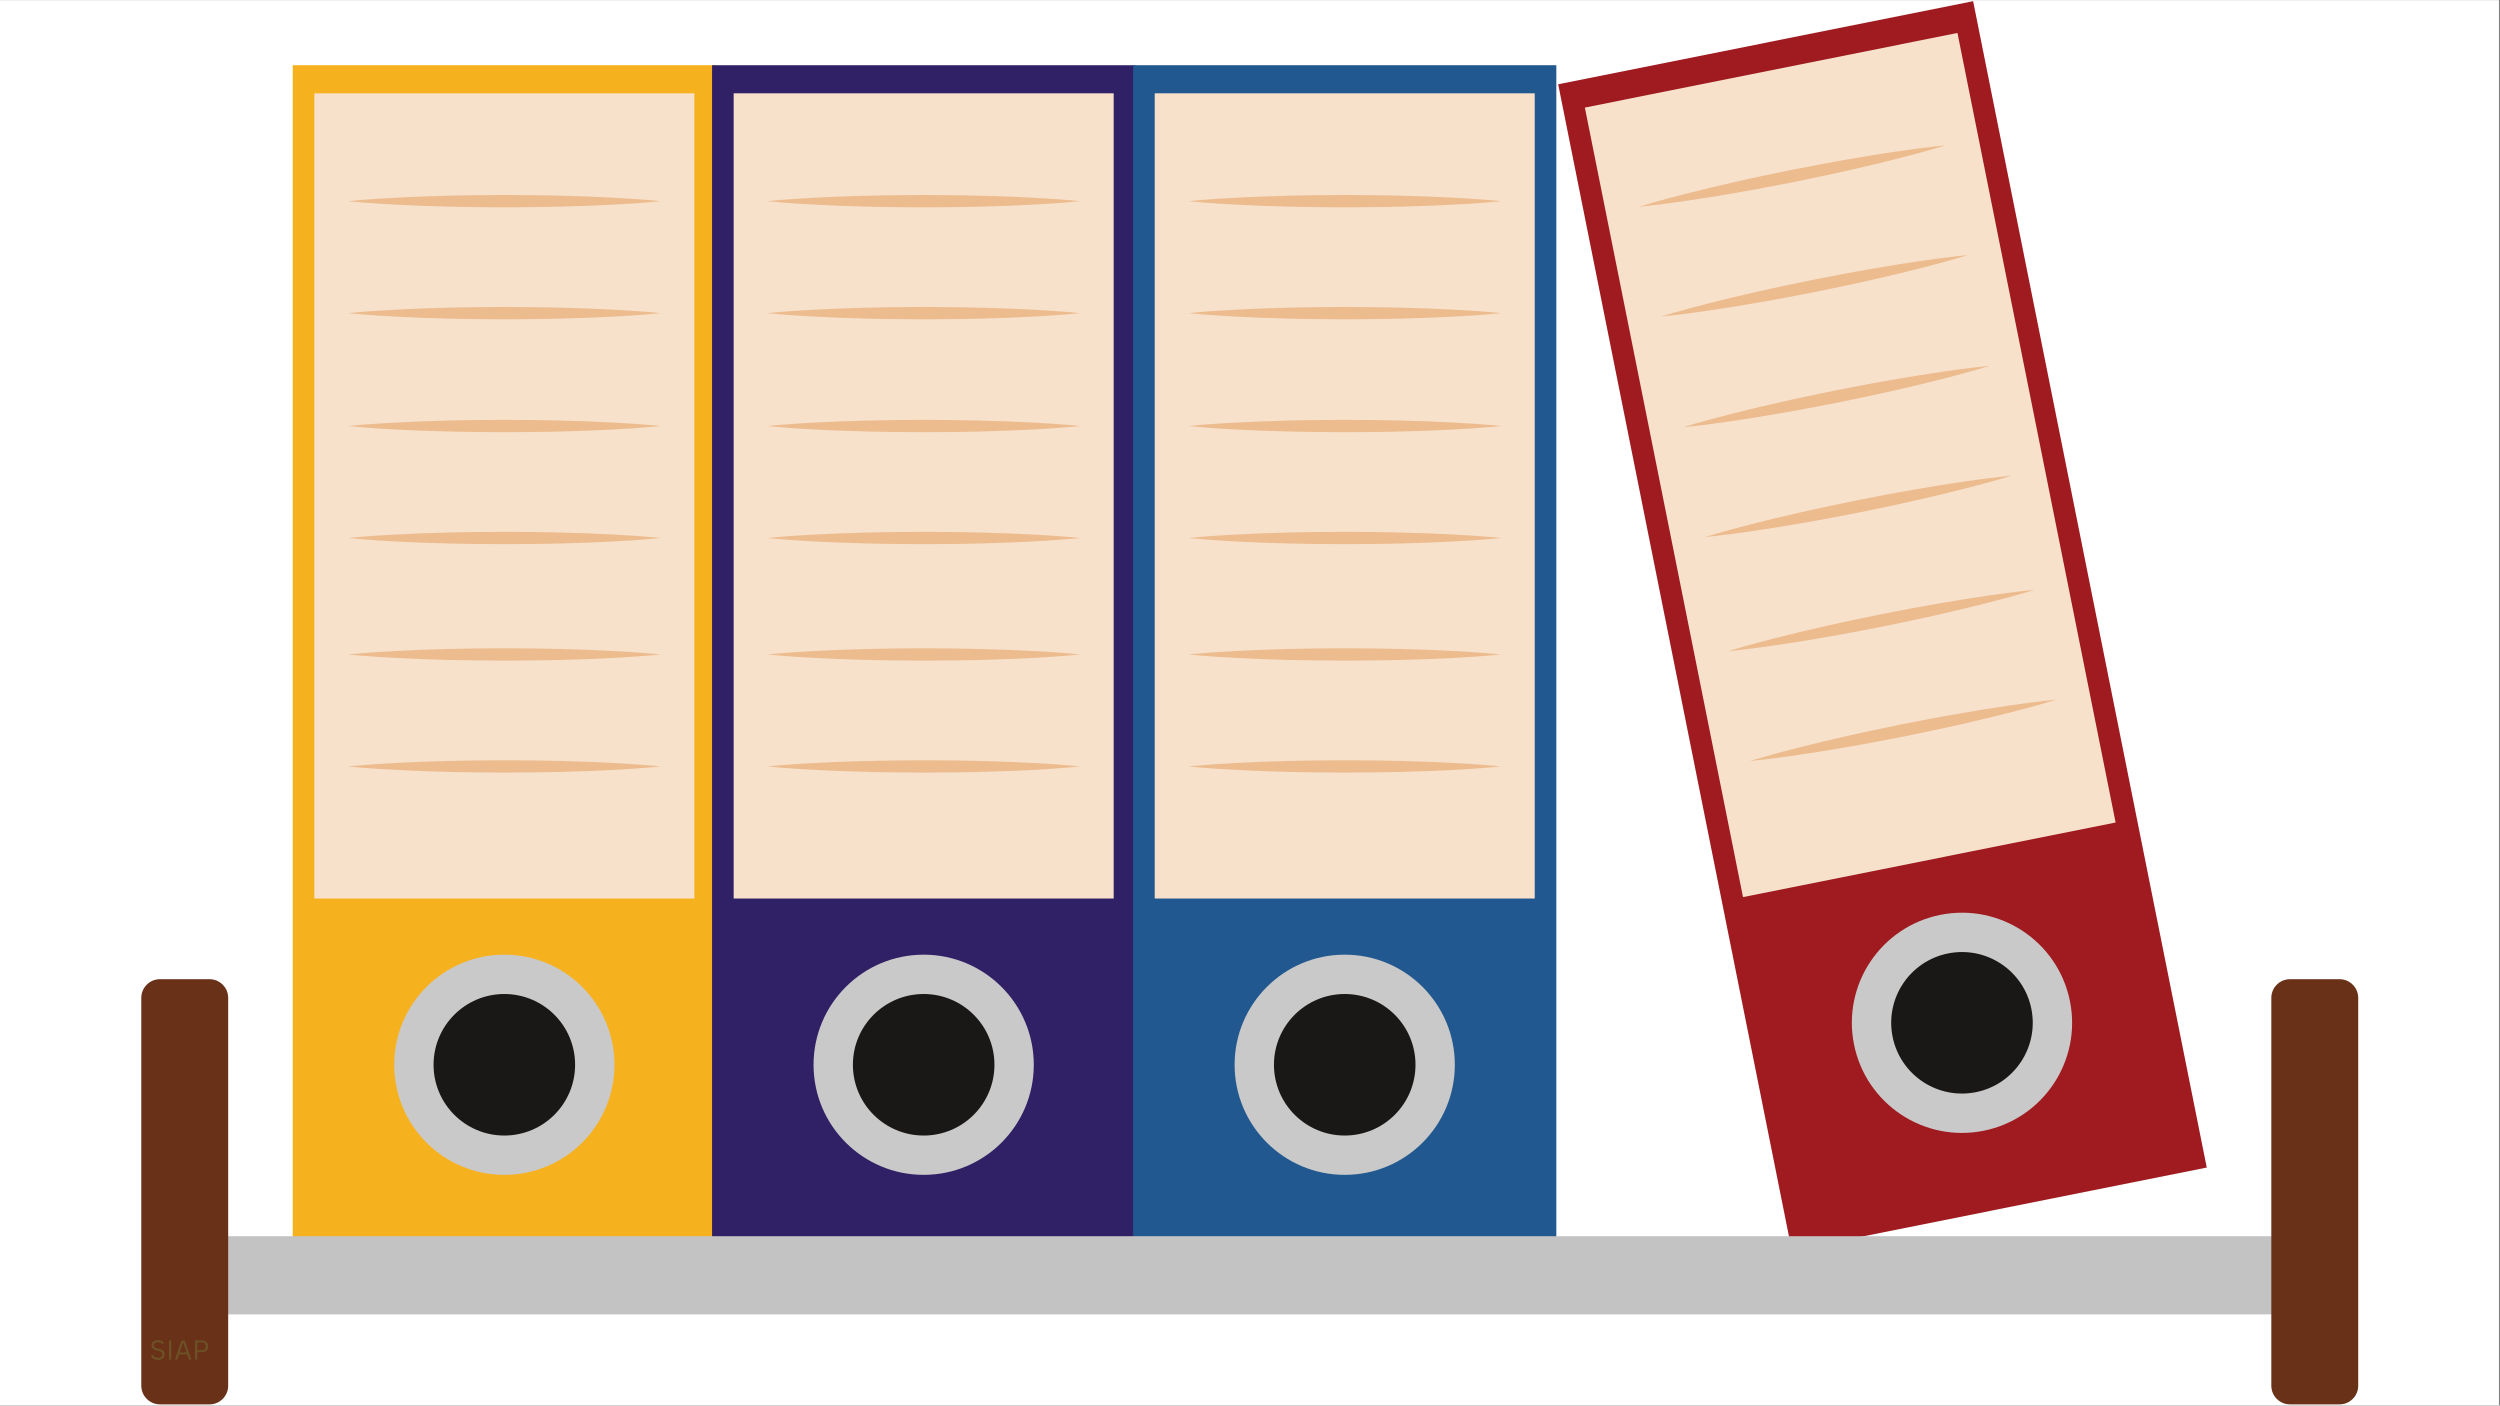 <svg xmlns="http://www.w3.org/2000/svg" xmlns:xlink="http://www.w3.org/1999/xlink" width="1366" zoomAndPan="magnify" viewBox="0 0 1024.5 576" height="768" preserveAspectRatio="xMidYMid meet" version="1.0"><rect x="0" y="0" width="1024.5" height="576" fill="#808080" stroke="none"/><defs><g/><clipPath id="d01978e958"><path d="M 0 0.141 L 1024 0.141 L 1024 575.859 L 0 575.859 Z M 0 0.141 " clip-rule="nonzero"/></clipPath><clipPath id="151c93e985"><path d="M 638 0.141 L 905 0.141 L 905 513 L 638 513 Z M 638 0.141 " clip-rule="nonzero"/></clipPath><clipPath id="f43ba08d30"><path d="M 930 401 L 966.551 401 L 966.551 575.859 L 930 575.859 Z M 930 401 " clip-rule="nonzero"/></clipPath><clipPath id="3362adc47d"><path d="M 57.996 401 L 94 401 L 94 575.859 L 57.996 575.859 Z M 57.996 401 " clip-rule="nonzero"/></clipPath></defs><g clip-path="url(#d01978e958)"><path fill="#ffffff" d="M 0 0.141 L 1024 0.141 L 1024 575.859 L 0 575.859 Z M 0 0.141 " fill-opacity="1" fill-rule="nonzero"/><path fill="#ffffff" d="M 0 0.141 L 1024 0.141 L 1024 575.859 L 0 575.859 Z M 0 0.141 " fill-opacity="1" fill-rule="nonzero"/></g><path fill="#f6b11f" d="M 293.383 514.188 L 119.965 514.188 L 119.965 26.73 L 293.383 26.73 L 293.383 514.188 " fill-opacity="1" fill-rule="nonzero"/><path fill="#f7e1cb" d="M 284.539 368.215 L 128.809 368.215 L 128.809 38.238 L 284.539 38.238 L 284.539 368.215 " fill-opacity="1" fill-rule="nonzero"/><path fill="#cac9c9" d="M 251.801 436.344 C 251.801 461.262 231.594 481.457 206.672 481.457 C 181.754 481.457 161.555 461.262 161.555 436.344 C 161.555 411.426 181.754 391.223 206.672 391.223 C 231.594 391.223 251.801 411.426 251.801 436.344 " fill-opacity="1" fill-rule="nonzero"/><path fill="#1a1816" d="M 235.676 436.344 C 235.676 452.359 222.691 465.344 206.672 465.344 C 190.656 465.344 177.672 452.359 177.672 436.344 C 177.672 420.32 190.656 407.344 206.672 407.344 C 222.691 407.344 235.676 420.32 235.676 436.344 " fill-opacity="1" fill-rule="nonzero"/><path fill="#ecbc8f" d="M 142.527 82.441 C 142.527 82.441 150.539 81.59 162.574 80.992 C 168.59 80.668 175.602 80.398 183.117 80.211 C 186.883 80.141 190.766 80.004 194.707 79.992 C 198.66 79.965 202.66 79.934 206.672 79.906 C 210.684 79.934 214.695 79.965 218.641 79.992 C 222.59 79.992 226.473 80.141 230.227 80.211 C 237.746 80.391 244.758 80.656 250.781 80.984 C 262.809 81.59 270.82 82.441 270.82 82.441 C 270.82 82.441 262.809 83.293 250.781 83.895 C 244.758 84.223 237.746 84.5 230.227 84.668 C 226.473 84.738 222.59 84.887 218.641 84.887 C 214.695 84.914 210.684 84.945 206.672 84.977 C 202.66 84.945 198.66 84.914 194.707 84.887 C 190.766 84.875 186.883 84.738 183.117 84.668 C 175.602 84.488 168.59 84.211 162.574 83.887 C 150.539 83.293 142.527 82.441 142.527 82.441 " fill-opacity="1" fill-rule="nonzero"/><path fill="#ecbc8f" d="M 142.527 128.324 C 142.527 128.324 150.539 127.473 162.574 126.879 C 168.59 126.551 175.602 126.285 183.117 126.098 C 186.883 126.035 190.766 125.887 194.707 125.879 C 198.66 125.848 202.66 125.82 206.672 125.789 C 210.684 125.82 214.695 125.848 218.641 125.879 C 222.59 125.879 226.473 126.027 230.227 126.098 C 237.746 126.273 244.758 126.543 250.781 126.867 C 262.809 127.473 270.82 128.324 270.82 128.324 C 270.82 128.324 262.809 129.176 250.781 129.781 C 244.758 130.105 237.746 130.383 230.227 130.562 C 226.473 130.621 222.59 130.77 218.641 130.77 C 214.695 130.801 210.684 130.828 206.672 130.859 C 202.66 130.828 198.66 130.801 194.707 130.77 C 190.766 130.762 186.883 130.621 183.117 130.551 C 175.602 130.375 168.59 130.098 162.574 129.77 C 150.539 129.176 142.527 128.324 142.527 128.324 " fill-opacity="1" fill-rule="nonzero"/><path fill="#ecbc8f" d="M 142.527 220.469 C 142.527 220.469 150.539 219.629 162.574 219.023 C 168.59 218.695 175.602 218.43 183.117 218.25 C 186.883 218.184 190.766 218.043 194.707 218.035 C 198.66 217.992 202.66 217.973 206.672 217.945 C 210.684 217.965 214.695 217.992 218.641 218.023 C 222.59 218.023 226.473 218.172 230.227 218.242 C 237.746 218.418 244.758 218.688 250.781 219.016 C 262.809 219.617 270.82 220.469 270.82 220.469 C 270.82 220.469 262.809 221.332 250.781 221.926 C 244.758 222.262 237.746 222.531 230.227 222.707 C 226.473 222.766 222.59 222.926 218.641 222.926 C 214.695 222.945 210.684 222.977 206.672 223.004 C 202.66 222.977 198.66 222.945 194.707 222.914 C 190.766 222.906 186.883 222.766 183.117 222.699 C 175.602 222.52 168.59 222.254 162.574 221.926 C 150.539 221.32 142.527 220.469 142.527 220.469 " fill-opacity="1" fill-rule="nonzero"/><path fill="#ecbc8f" d="M 142.527 174.586 C 142.527 174.586 150.539 173.742 162.574 173.141 C 168.59 172.812 175.602 172.547 183.117 172.355 C 186.883 172.297 190.766 172.148 194.707 172.141 C 198.66 172.109 202.66 172.09 206.672 172.051 C 210.684 172.078 214.695 172.109 218.641 172.141 C 222.59 172.141 226.473 172.289 230.227 172.355 C 237.746 172.535 244.758 172.801 250.781 173.129 C 262.809 173.734 270.82 174.586 270.82 174.586 C 270.82 174.586 262.809 175.438 250.781 176.043 C 244.758 176.367 237.746 176.645 230.227 176.824 C 226.473 176.883 222.59 177.043 218.641 177.043 C 214.695 177.062 210.684 177.09 206.672 177.121 C 202.66 177.09 198.66 177.062 194.707 177.031 C 190.766 177.023 186.883 176.883 183.117 176.812 C 175.602 176.637 168.59 176.367 162.574 176.043 C 150.539 175.438 142.527 174.586 142.527 174.586 " fill-opacity="1" fill-rule="nonzero"/><path fill="#ecbc8f" d="M 142.527 268.195 C 142.527 268.195 150.539 267.355 162.574 266.75 C 168.59 266.422 175.602 266.156 183.117 265.969 C 186.883 265.91 190.766 265.762 194.707 265.75 C 198.66 265.73 202.66 265.699 206.672 265.66 C 210.684 265.699 214.695 265.719 218.641 265.75 C 222.59 265.75 226.473 265.91 230.227 265.969 C 237.746 266.145 244.758 266.414 250.781 266.75 C 262.809 267.344 270.82 268.195 270.82 268.195 C 270.82 268.195 262.809 269.059 250.781 269.652 C 244.758 269.98 237.746 270.258 230.227 270.434 C 226.473 270.492 222.59 270.652 218.641 270.652 C 214.695 270.684 210.684 270.703 206.672 270.73 C 202.66 270.703 198.66 270.672 194.707 270.641 C 190.766 270.633 186.883 270.492 183.117 270.426 C 175.602 270.246 168.59 269.98 162.574 269.652 C 150.539 269.047 142.527 268.195 142.527 268.195 " fill-opacity="1" fill-rule="nonzero"/><path fill="#ecbc8f" d="M 142.527 314.09 C 142.527 314.09 150.539 313.238 162.574 312.637 C 168.59 312.309 175.602 312.039 183.117 311.863 C 186.883 311.793 190.766 311.656 194.707 311.645 C 198.66 311.613 202.66 311.586 206.672 311.555 C 210.684 311.586 214.695 311.605 218.641 311.633 C 222.59 311.633 226.473 311.793 230.227 311.852 C 237.746 312.031 244.758 312.297 250.781 312.625 C 262.809 313.23 270.82 314.09 270.82 314.09 C 270.82 314.09 262.809 314.941 250.781 315.547 C 244.758 315.875 237.746 316.141 230.227 316.32 C 226.473 316.387 222.59 316.535 218.641 316.535 C 214.695 316.559 210.684 316.598 206.672 316.617 C 202.66 316.586 198.66 316.559 194.707 316.527 C 190.766 316.516 186.883 316.379 183.117 316.309 C 175.602 316.133 168.59 315.863 162.574 315.535 C 150.539 314.934 142.527 314.09 142.527 314.09 " fill-opacity="1" fill-rule="nonzero"/><path fill="#302065" d="M 465.23 514.188 L 291.809 514.188 L 291.809 26.73 L 465.23 26.73 L 465.23 514.188 " fill-opacity="1" fill-rule="nonzero"/><path fill="#f7e1cb" d="M 456.387 368.215 L 300.656 368.215 L 300.656 38.238 L 456.387 38.238 L 456.387 368.215 " fill-opacity="1" fill-rule="nonzero"/><path fill="#cac9c9" d="M 423.648 436.344 C 423.648 461.262 403.441 481.457 378.52 481.457 C 353.598 481.457 333.391 461.262 333.391 436.344 C 333.391 411.426 353.598 391.223 378.52 391.223 C 403.441 391.223 423.648 411.426 423.648 436.344 " fill-opacity="1" fill-rule="nonzero"/><path fill="#1a1816" d="M 407.523 436.344 C 407.523 452.359 394.535 465.344 378.52 465.344 C 362.504 465.344 349.516 452.359 349.516 436.344 C 349.516 420.32 362.504 407.344 378.52 407.344 C 394.535 407.344 407.523 420.32 407.523 436.344 " fill-opacity="1" fill-rule="nonzero"/><path fill="#ecbc8f" d="M 314.375 82.441 C 314.375 82.441 322.387 81.59 334.422 80.992 C 340.434 80.668 347.445 80.398 354.965 80.211 C 358.73 80.141 362.613 80.004 366.555 79.992 C 370.508 79.965 374.508 79.934 378.52 79.906 C 382.531 79.934 386.543 79.965 390.484 79.992 C 394.438 79.992 398.32 80.141 402.074 80.211 C 409.594 80.391 416.605 80.656 422.629 80.984 C 434.652 81.59 442.668 82.441 442.668 82.441 C 442.668 82.441 434.652 83.293 422.629 83.895 C 416.605 84.223 409.594 84.5 402.074 84.668 C 398.32 84.738 394.438 84.887 390.484 84.887 C 386.543 84.914 382.531 84.945 378.52 84.977 C 374.508 84.945 370.508 84.914 366.555 84.887 C 362.613 84.875 358.73 84.738 354.965 84.668 C 347.445 84.488 340.434 84.211 334.422 83.887 C 322.387 83.293 314.375 82.441 314.375 82.441 " fill-opacity="1" fill-rule="nonzero"/><path fill="#ecbc8f" d="M 314.375 128.324 C 314.375 128.324 322.387 127.473 334.422 126.879 C 340.434 126.551 347.445 126.285 354.965 126.098 C 358.73 126.035 362.613 125.887 366.555 125.879 C 370.508 125.848 374.508 125.82 378.52 125.789 C 382.531 125.82 386.543 125.848 390.484 125.879 C 394.438 125.879 398.32 126.027 402.074 126.098 C 409.594 126.273 416.605 126.543 422.629 126.867 C 434.652 127.473 442.668 128.324 442.668 128.324 C 442.668 128.324 434.652 129.176 422.629 129.781 C 416.605 130.105 409.594 130.383 402.074 130.562 C 398.32 130.621 394.438 130.77 390.484 130.77 C 386.543 130.801 382.531 130.828 378.52 130.859 C 374.508 130.828 370.508 130.801 366.555 130.77 C 362.613 130.762 358.73 130.621 354.965 130.551 C 347.445 130.375 340.434 130.098 334.422 129.77 C 322.387 129.176 314.375 128.324 314.375 128.324 " fill-opacity="1" fill-rule="nonzero"/><path fill="#ecbc8f" d="M 314.375 220.469 C 314.375 220.469 322.387 219.629 334.422 219.023 C 340.434 218.695 347.445 218.43 354.965 218.25 C 358.73 218.184 362.613 218.043 366.555 218.035 C 370.508 217.992 374.508 217.973 378.52 217.945 C 382.531 217.965 386.543 217.992 390.484 218.023 C 394.438 218.023 398.32 218.172 402.074 218.242 C 409.594 218.418 416.605 218.688 422.629 219.016 C 434.652 219.617 442.668 220.469 442.668 220.469 C 442.668 220.469 434.652 221.332 422.629 221.926 C 416.605 222.262 409.594 222.531 402.074 222.707 C 398.32 222.766 394.438 222.926 390.484 222.926 C 386.543 222.945 382.531 222.977 378.52 223.004 C 374.508 222.977 370.508 222.945 366.555 222.914 C 362.613 222.906 358.73 222.766 354.965 222.699 C 347.445 222.52 340.434 222.254 334.422 221.926 C 322.387 221.32 314.375 220.469 314.375 220.469 " fill-opacity="1" fill-rule="nonzero"/><path fill="#ecbc8f" d="M 314.375 174.586 C 314.375 174.586 322.387 173.742 334.422 173.141 C 340.434 172.812 347.445 172.547 354.965 172.355 C 358.73 172.297 362.613 172.148 366.555 172.141 C 370.508 172.109 374.508 172.09 378.52 172.051 C 382.531 172.078 386.543 172.109 390.484 172.141 C 394.438 172.141 398.32 172.289 402.074 172.355 C 409.594 172.535 416.605 172.801 422.629 173.129 C 434.652 173.734 442.668 174.586 442.668 174.586 C 442.668 174.586 434.652 175.438 422.629 176.043 C 416.605 176.367 409.594 176.645 402.074 176.824 C 398.32 176.883 394.438 177.043 390.484 177.043 C 386.543 177.062 382.531 177.09 378.52 177.121 C 374.508 177.09 370.508 177.062 366.555 177.031 C 362.613 177.023 358.73 176.883 354.965 176.812 C 347.445 176.637 340.434 176.367 334.422 176.043 C 322.387 175.438 314.375 174.586 314.375 174.586 " fill-opacity="1" fill-rule="nonzero"/><path fill="#ecbc8f" d="M 314.375 268.195 C 314.375 268.195 322.387 267.355 334.422 266.75 C 340.434 266.422 347.445 266.156 354.965 265.969 C 358.73 265.91 362.613 265.762 366.555 265.75 C 370.508 265.73 374.508 265.699 378.52 265.66 C 382.531 265.699 386.543 265.719 390.484 265.75 C 394.438 265.75 398.32 265.91 402.074 265.969 C 409.594 266.145 416.605 266.414 422.629 266.75 C 434.652 267.344 442.668 268.195 442.668 268.195 C 442.668 268.195 434.652 269.059 422.629 269.652 C 416.605 269.98 409.594 270.258 402.074 270.434 C 398.32 270.492 394.438 270.652 390.484 270.652 C 386.543 270.684 382.531 270.703 378.52 270.73 C 374.508 270.703 370.508 270.672 366.555 270.641 C 362.613 270.633 358.73 270.492 354.965 270.426 C 347.445 270.246 340.434 269.98 334.422 269.652 C 322.387 269.047 314.375 268.195 314.375 268.195 " fill-opacity="1" fill-rule="nonzero"/><path fill="#ecbc8f" d="M 314.375 314.09 C 314.375 314.09 322.387 313.238 334.422 312.637 C 340.434 312.309 347.445 312.039 354.965 311.863 C 358.73 311.793 362.613 311.656 366.555 311.645 C 370.508 311.613 374.508 311.586 378.52 311.555 C 382.531 311.586 386.543 311.605 390.484 311.633 C 394.438 311.633 398.32 311.793 402.074 311.852 C 409.594 312.031 416.605 312.297 422.629 312.625 C 434.652 313.23 442.668 314.09 442.668 314.09 C 442.668 314.09 434.652 314.941 422.629 315.547 C 416.605 315.875 409.594 316.141 402.074 316.32 C 398.32 316.387 394.438 316.535 390.484 316.535 C 386.543 316.559 382.531 316.598 378.52 316.617 C 374.508 316.586 370.508 316.559 366.555 316.527 C 362.613 316.516 358.73 316.379 354.965 316.309 C 347.445 316.133 340.434 315.863 334.422 315.535 C 322.387 314.934 314.375 314.09 314.375 314.09 " fill-opacity="1" fill-rule="nonzero"/><path fill="#21588f" d="M 637.781 514.188 L 464.359 514.188 L 464.359 26.73 L 637.781 26.73 L 637.781 514.188 " fill-opacity="1" fill-rule="nonzero"/><path fill="#f7e1cb" d="M 628.934 368.215 L 473.203 368.215 L 473.203 38.238 L 628.934 38.238 L 628.934 368.215 " fill-opacity="1" fill-rule="nonzero"/><path fill="#cac9c9" d="M 596.188 436.344 C 596.188 461.262 575.992 481.457 551.07 481.457 C 526.148 481.457 505.941 461.262 505.941 436.344 C 505.941 411.426 526.148 391.223 551.07 391.223 C 575.992 391.223 596.188 411.426 596.188 436.344 " fill-opacity="1" fill-rule="nonzero"/><path fill="#1a1816" d="M 580.07 436.344 C 580.07 452.359 567.086 465.344 551.07 465.344 C 535.051 465.344 522.066 452.359 522.066 436.344 C 522.066 420.32 535.051 407.344 551.07 407.344 C 567.086 407.344 580.07 420.32 580.07 436.344 " fill-opacity="1" fill-rule="nonzero"/><path fill="#ecbc8f" d="M 486.922 82.441 C 486.922 82.441 494.938 81.59 506.961 80.992 C 512.984 80.668 519.996 80.398 527.516 80.211 C 531.27 80.141 535.152 80.004 539.105 79.992 C 543.047 79.965 547.059 79.934 551.07 79.906 C 555.082 79.934 559.082 79.965 563.035 79.992 C 566.977 79.992 570.859 80.141 574.625 80.211 C 582.141 80.391 589.156 80.656 595.168 80.984 C 607.203 81.59 615.215 82.441 615.215 82.441 C 615.215 82.441 607.203 83.293 595.168 83.895 C 589.156 84.223 582.141 84.5 574.625 84.668 C 570.859 84.738 566.977 84.887 563.035 84.887 C 559.082 84.914 555.082 84.945 551.07 84.977 C 547.059 84.945 543.047 84.914 539.105 84.887 C 535.152 84.875 531.27 84.738 527.516 84.668 C 519.996 84.488 512.984 84.211 506.961 83.887 C 494.938 83.293 486.922 82.441 486.922 82.441 " fill-opacity="1" fill-rule="nonzero"/><path fill="#ecbc8f" d="M 486.922 128.324 C 486.922 128.324 494.938 127.473 506.961 126.879 C 512.984 126.551 519.996 126.285 527.516 126.098 C 531.27 126.035 535.152 125.887 539.105 125.879 C 543.047 125.848 547.059 125.82 551.07 125.789 C 555.082 125.82 559.082 125.848 563.035 125.879 C 566.977 125.879 570.859 126.027 574.625 126.098 C 582.141 126.273 589.156 126.543 595.168 126.867 C 607.203 127.473 615.215 128.324 615.215 128.324 C 615.215 128.324 607.203 129.176 595.168 129.781 C 589.156 130.105 582.141 130.383 574.625 130.562 C 570.859 130.621 566.977 130.77 563.035 130.77 C 559.082 130.801 555.082 130.828 551.07 130.859 C 547.059 130.828 543.047 130.801 539.105 130.77 C 535.152 130.762 531.27 130.621 527.516 130.551 C 519.996 130.375 512.984 130.098 506.961 129.77 C 494.938 129.176 486.922 128.324 486.922 128.324 " fill-opacity="1" fill-rule="nonzero"/><path fill="#ecbc8f" d="M 486.922 220.469 C 486.922 220.469 494.938 219.629 506.961 219.023 C 512.984 218.695 519.996 218.43 527.516 218.25 C 531.27 218.184 535.152 218.043 539.105 218.035 C 543.047 217.992 547.059 217.973 551.07 217.945 C 555.082 217.965 559.082 217.992 563.035 218.023 C 566.977 218.023 570.859 218.172 574.625 218.242 C 582.141 218.418 589.156 218.688 595.168 219.016 C 607.203 219.617 615.215 220.469 615.215 220.469 C 615.215 220.469 607.203 221.332 595.168 221.926 C 589.156 222.262 582.141 222.531 574.625 222.707 C 570.859 222.766 566.977 222.926 563.035 222.926 C 559.082 222.945 555.082 222.977 551.07 223.004 C 547.059 222.977 543.047 222.945 539.105 222.914 C 535.152 222.906 531.27 222.766 527.516 222.699 C 519.996 222.52 512.984 222.254 506.961 221.926 C 494.938 221.32 486.922 220.469 486.922 220.469 " fill-opacity="1" fill-rule="nonzero"/><path fill="#ecbc8f" d="M 486.922 174.586 C 486.922 174.586 494.938 173.742 506.961 173.141 C 512.984 172.812 519.996 172.547 527.516 172.355 C 531.27 172.297 535.152 172.148 539.105 172.141 C 543.047 172.109 547.059 172.09 551.07 172.051 C 555.082 172.078 559.082 172.109 563.035 172.141 C 566.977 172.141 570.859 172.289 574.625 172.355 C 582.141 172.535 589.156 172.801 595.168 173.129 C 607.203 173.734 615.215 174.586 615.215 174.586 C 615.215 174.586 607.203 175.438 595.168 176.043 C 589.156 176.367 582.141 176.645 574.625 176.824 C 570.859 176.883 566.977 177.043 563.035 177.043 C 559.082 177.062 555.082 177.09 551.07 177.121 C 547.059 177.09 543.047 177.062 539.105 177.031 C 535.152 177.023 531.27 176.883 527.516 176.812 C 519.996 176.637 512.984 176.367 506.961 176.043 C 494.938 175.438 486.922 174.586 486.922 174.586 " fill-opacity="1" fill-rule="nonzero"/><path fill="#ecbc8f" d="M 486.922 268.195 C 486.922 268.195 494.938 267.355 506.961 266.75 C 512.984 266.422 519.996 266.156 527.516 265.969 C 531.27 265.91 535.152 265.762 539.105 265.75 C 543.047 265.73 547.059 265.699 551.07 265.66 C 555.082 265.699 559.082 265.719 563.035 265.75 C 566.977 265.75 570.859 265.91 574.625 265.969 C 582.141 266.145 589.156 266.414 595.168 266.75 C 607.203 267.344 615.215 268.195 615.215 268.195 C 615.215 268.195 607.203 269.059 595.168 269.652 C 589.156 269.98 582.141 270.258 574.625 270.434 C 570.859 270.492 566.977 270.652 563.035 270.652 C 559.082 270.684 555.082 270.703 551.07 270.73 C 547.059 270.703 543.047 270.672 539.105 270.641 C 535.152 270.633 531.27 270.492 527.516 270.426 C 519.996 270.246 512.984 269.98 506.961 269.652 C 494.938 269.047 486.922 268.195 486.922 268.195 " fill-opacity="1" fill-rule="nonzero"/><path fill="#ecbc8f" d="M 486.922 314.09 C 486.922 314.09 494.938 313.238 506.961 312.637 C 512.984 312.309 519.996 312.039 527.516 311.863 C 531.27 311.793 535.152 311.656 539.105 311.645 C 543.047 311.613 547.059 311.586 551.07 311.555 C 555.082 311.586 559.082 311.605 563.035 311.633 C 566.977 311.633 570.859 311.793 574.625 311.852 C 582.141 312.031 589.156 312.297 595.168 312.625 C 607.203 313.23 615.215 314.09 615.215 314.09 C 615.215 314.09 607.203 314.941 595.168 315.547 C 589.156 315.875 582.141 316.141 574.625 316.32 C 570.859 316.387 566.977 316.535 563.035 316.535 C 559.082 316.559 555.082 316.598 551.07 316.617 C 547.059 316.586 543.047 316.559 539.105 316.527 C 535.152 316.516 531.27 316.379 527.516 316.309 C 519.996 316.133 512.984 315.863 506.961 315.535 C 494.938 314.934 486.922 314.09 486.922 314.09 " fill-opacity="1" fill-rule="nonzero"/><g clip-path="url(#151c93e985)"><path fill="#9f1b20" d="M 904.328 478.453 L 734.285 512.504 L 638.543 34.543 L 808.586 0.484 L 904.328 478.453 " fill-opacity="1" fill-rule="nonzero"/></g><path fill="#f7e1cb" d="M 866.977 337.059 L 714.289 367.641 L 649.477 44.082 L 802.168 13.508 L 866.977 337.059 " fill-opacity="1" fill-rule="nonzero"/><path fill="#cac9c9" d="M 848.266 410.285 C 853.16 434.719 837.32 458.488 812.875 463.391 C 788.438 468.285 764.664 452.438 759.773 428.004 C 754.879 403.57 770.719 379.801 795.152 374.91 C 819.59 370.008 843.371 385.855 848.266 410.285 " fill-opacity="1" fill-rule="nonzero"/><path fill="#1a1816" d="M 832.457 413.445 C 835.598 429.152 825.414 444.434 809.715 447.574 C 794.004 450.723 778.723 440.543 775.582 424.844 C 772.43 409.137 782.613 393.855 798.324 390.715 C 814.023 387.566 829.309 397.75 832.457 413.445 " fill-opacity="1" fill-rule="nonzero"/><path fill="#ecbc8f" d="M 671.605 84.738 C 671.605 84.738 679.301 82.332 690.973 79.379 C 696.805 77.875 703.629 76.23 710.969 74.586 C 714.645 73.773 718.418 72.871 722.293 72.09 C 726.152 71.289 730.078 70.477 734.008 69.652 C 737.941 68.891 741.883 68.141 745.758 67.387 C 749.629 66.613 753.465 66 757.156 65.324 C 764.566 64.02 771.5 62.91 777.465 62.047 C 789.371 60.285 797.402 59.543 797.402 59.543 C 797.402 59.543 789.707 61.949 778.027 64.91 C 772.203 66.406 765.379 68.051 758.039 69.703 C 754.363 70.504 750.59 71.418 746.719 72.188 C 742.855 72.992 738.922 73.805 735 74.625 C 731.066 75.379 727.125 76.141 723.254 76.883 C 719.379 77.656 715.547 78.281 711.84 78.945 C 704.441 80.25 697.508 81.359 691.547 82.223 C 679.629 83.996 671.605 84.738 671.605 84.738 " fill-opacity="1" fill-rule="nonzero"/><path fill="#ecbc8f" d="M 680.621 129.73 C 680.621 129.73 688.316 127.324 699.984 124.371 C 705.82 122.867 712.652 121.223 719.984 119.57 C 723.656 118.766 727.441 117.867 731.305 117.082 C 735.168 116.281 739.09 115.461 743.023 114.648 C 746.957 113.883 750.898 113.133 754.77 112.379 C 758.633 111.605 762.477 110.992 766.172 110.32 C 773.582 109.012 780.516 107.902 786.477 107.039 C 798.383 105.27 806.418 104.535 806.418 104.535 C 806.418 104.535 798.719 106.941 787.043 109.902 C 781.219 111.398 774.383 113.043 767.055 114.695 C 763.379 115.5 759.594 116.41 755.73 117.184 C 751.867 117.984 747.938 118.797 744.012 119.617 C 740.082 120.371 736.141 121.133 732.266 121.879 C 728.395 122.641 724.559 123.262 720.855 123.938 C 713.457 125.234 706.523 126.352 700.559 127.215 C 688.645 128.988 680.621 129.73 680.621 129.73 " fill-opacity="1" fill-rule="nonzero"/><path fill="#ecbc8f" d="M 698.715 220.082 C 698.715 220.082 706.414 217.676 718.09 214.727 C 723.914 213.219 730.75 211.574 738.082 209.922 C 741.754 209.121 745.539 208.219 749.402 207.438 C 753.266 206.633 757.188 205.812 761.121 205 C 765.051 204.238 768.996 203.484 772.867 202.73 C 776.742 201.961 780.574 201.344 784.27 200.672 C 791.676 199.363 798.609 198.254 804.574 197.395 C 816.48 195.621 824.512 194.887 824.512 194.887 C 824.512 194.887 816.816 197.293 805.148 200.246 C 799.312 201.75 792.488 203.395 785.148 205.051 C 781.477 205.852 777.699 206.762 773.828 207.535 C 769.965 208.336 766.043 209.148 762.109 209.973 C 758.18 210.723 754.234 211.488 750.363 212.23 C 746.488 212.992 742.656 213.617 738.961 214.289 C 731.551 215.586 724.617 216.707 718.656 217.566 C 706.75 219.34 698.715 220.082 698.715 220.082 " fill-opacity="1" fill-rule="nonzero"/><path fill="#ecbc8f" d="M 689.703 175.09 C 689.703 175.09 697.398 172.684 709.078 169.73 C 714.91 168.227 721.738 166.594 729.066 164.938 C 732.742 164.125 736.523 163.227 740.387 162.441 C 744.25 161.641 748.184 160.828 752.105 160.008 C 756.039 159.246 759.98 158.492 763.855 157.738 C 767.727 156.965 771.559 156.352 775.266 155.68 C 782.664 154.371 789.598 153.262 795.559 152.402 C 807.477 150.637 815.5 149.895 815.5 149.895 C 815.5 149.895 807.805 152.301 796.137 155.262 C 790.301 156.77 783.477 158.402 776.137 160.055 C 772.461 160.859 768.688 161.77 764.812 162.543 C 760.953 163.344 757.027 164.168 753.098 164.977 C 749.164 165.742 745.23 166.492 741.348 167.238 C 737.477 168.008 733.645 168.633 729.949 169.297 C 722.539 170.605 715.605 171.715 709.641 172.574 C 697.734 174.348 689.703 175.09 689.703 175.09 " fill-opacity="1" fill-rule="nonzero"/><path fill="#ecbc8f" d="M 708.086 266.879 C 708.086 266.879 715.785 264.473 727.461 261.52 C 733.297 260.016 740.121 258.371 747.461 256.727 C 751.125 255.914 754.91 255.016 758.781 254.23 C 762.645 253.43 766.566 252.617 770.488 251.797 C 774.434 251.043 778.363 250.281 782.238 249.527 C 786.109 248.754 789.945 248.141 793.648 247.469 C 801.047 246.16 807.992 245.051 813.945 244.188 C 825.859 242.426 833.895 241.684 833.895 241.684 C 833.895 241.684 826.195 244.102 814.52 247.051 C 808.684 248.547 801.859 250.191 794.531 251.844 C 790.855 252.648 787.07 253.559 783.199 254.332 C 779.336 255.133 775.414 255.957 771.492 256.766 C 767.547 257.52 763.617 258.281 759.734 259.023 C 755.871 259.797 752.027 260.422 748.332 261.086 C 740.922 262.395 733.988 263.5 728.035 264.363 C 716.121 266.137 708.086 266.879 708.086 266.879 " fill-opacity="1" fill-rule="nonzero"/><path fill="#ecbc8f" d="M 717.102 311.871 C 717.102 311.871 724.797 309.465 736.477 306.516 C 742.309 305.008 749.133 303.363 756.465 301.711 C 760.141 300.91 763.922 300.008 767.785 299.227 C 771.66 298.422 775.582 297.602 779.504 296.789 C 783.445 296.027 787.379 295.273 791.25 294.52 C 795.125 293.75 798.969 293.133 802.664 292.461 C 810.07 291.152 816.996 290.043 822.957 289.184 C 834.875 287.41 842.898 286.676 842.898 286.676 C 842.898 286.676 835.211 289.082 823.531 292.043 C 817.699 293.539 810.875 295.184 803.535 296.84 C 799.867 297.641 796.086 298.551 792.211 299.324 C 788.348 300.125 784.426 300.938 780.504 301.762 C 776.562 302.512 772.629 303.277 768.758 304.02 C 764.883 304.781 761.039 305.406 757.348 306.078 C 749.938 307.375 743.004 308.496 737.039 309.355 C 725.133 311.129 717.102 311.871 717.102 311.871 " fill-opacity="1" fill-rule="nonzero"/><path fill="#c4c3c3" d="M 945.289 538.648 L 79.004 538.648 C 70.637 538.648 63.789 531.809 63.789 523.438 L 63.789 521.793 C 63.789 513.426 70.637 506.582 79.004 506.582 L 945.289 506.582 C 953.656 506.582 960.504 513.426 960.504 521.793 L 960.504 523.438 C 960.504 531.809 953.656 538.648 945.289 538.648 " fill-opacity="1" fill-rule="nonzero"/><g clip-path="url(#f43ba08d30)"><path fill="#693118" d="M 958.77 575.512 L 938.414 575.512 C 934.223 575.512 930.785 572.074 930.785 567.875 L 930.785 408.91 C 930.785 404.711 934.223 401.273 938.414 401.273 L 958.77 401.273 C 962.969 401.273 966.395 404.711 966.395 408.91 L 966.395 567.875 C 966.395 572.074 962.969 575.512 958.77 575.512 " fill-opacity="1" fill-rule="nonzero"/></g><g clip-path="url(#3362adc47d)"><path fill="#693118" d="M 65.523 575.512 L 85.879 575.512 C 90.078 575.512 93.508 572.074 93.508 567.875 L 93.508 408.91 C 93.508 404.711 90.078 401.273 85.879 401.273 L 65.523 401.273 C 61.336 401.273 57.898 404.711 57.898 408.91 L 57.898 567.875 C 57.898 572.074 61.336 575.512 65.523 575.512 " fill-opacity="1" fill-rule="nonzero"/></g><g fill="#6d5126" fill-opacity="1"><g transform="translate(61.344, 557.174)"><g><path d="M 3.422 0.109 C 2.93 0.109 2.488 0.039 2.094 -0.094 C 1.707 -0.227 1.383 -0.398 1.125 -0.609 C 0.863 -0.828 0.664 -1.066 0.531 -1.328 L 1.047 -1.953 L 1.172 -1.953 C 1.66 -1.129 2.41 -0.719 3.422 -0.719 C 4.016 -0.719 4.453 -0.836 4.734 -1.078 C 5.023 -1.328 5.172 -1.676 5.172 -2.125 C 5.172 -2.375 5.125 -2.586 5.031 -2.766 C 4.938 -2.953 4.781 -3.109 4.562 -3.234 C 4.344 -3.359 4.047 -3.469 3.672 -3.562 L 2.75 -3.781 C 2.07 -3.945 1.57 -4.207 1.25 -4.562 C 0.926 -4.926 0.766 -5.383 0.766 -5.938 C 0.766 -6.32 0.863 -6.664 1.062 -6.969 C 1.258 -7.281 1.551 -7.52 1.938 -7.688 C 2.32 -7.863 2.785 -7.953 3.328 -7.953 C 3.91 -7.953 4.406 -7.867 4.812 -7.703 C 5.219 -7.535 5.547 -7.285 5.797 -6.953 L 5.344 -6.344 L 5.203 -6.344 C 4.984 -6.625 4.719 -6.828 4.406 -6.953 C 4.102 -7.086 3.742 -7.156 3.328 -7.156 C 2.785 -7.156 2.375 -7.047 2.094 -6.828 C 1.812 -6.617 1.672 -6.328 1.672 -5.953 C 1.672 -5.598 1.773 -5.316 1.984 -5.109 C 2.191 -4.898 2.535 -4.738 3.016 -4.625 L 3.953 -4.406 C 4.711 -4.227 5.266 -3.953 5.609 -3.578 C 5.953 -3.211 6.125 -2.738 6.125 -2.156 C 6.125 -1.719 6.023 -1.328 5.828 -0.984 C 5.629 -0.641 5.328 -0.367 4.922 -0.172 C 4.516 0.016 4.016 0.109 3.422 0.109 Z M 3.422 0.109 "/></g></g></g><g fill="#6d5126" fill-opacity="1"><g transform="translate(68.066, 557.174)"><g><path d="M 2.109 0 L 1.188 0 L 1.188 -7.844 L 2.109 -7.844 Z M 2.109 0 "/></g></g></g><g fill="#6d5126" fill-opacity="1"><g transform="translate(71.366, 557.174)"><g><path d="M 7.062 0 L 6.078 0 L 5.344 -2.156 L 2 -2.156 L 1.281 0 L 0.312 0 L 3.047 -7.844 L 4.328 -7.844 Z M 3.609 -6.891 L 2.266 -2.922 L 5.078 -2.922 L 3.75 -6.891 Z M 3.609 -6.891 "/></g></g></g><g fill="#6d5126" fill-opacity="1"><g transform="translate(78.737, 557.174)"><g><path d="M 3.984 -7.844 C 4.523 -7.844 4.988 -7.742 5.375 -7.547 C 5.758 -7.359 6.051 -7.082 6.25 -6.719 C 6.457 -6.363 6.562 -5.941 6.562 -5.453 C 6.562 -4.961 6.457 -4.539 6.25 -4.188 C 6.051 -3.832 5.758 -3.555 5.375 -3.359 C 4.988 -3.16 4.523 -3.062 3.984 -3.062 L 2.109 -3.062 L 2.109 0 L 1.188 0 L 1.188 -7.844 Z M 3.969 -3.859 C 5.051 -3.859 5.594 -4.391 5.594 -5.453 C 5.594 -6.523 5.051 -7.062 3.969 -7.062 L 2.109 -7.062 L 2.109 -3.859 Z M 3.969 -3.859 "/></g></g></g></svg>
